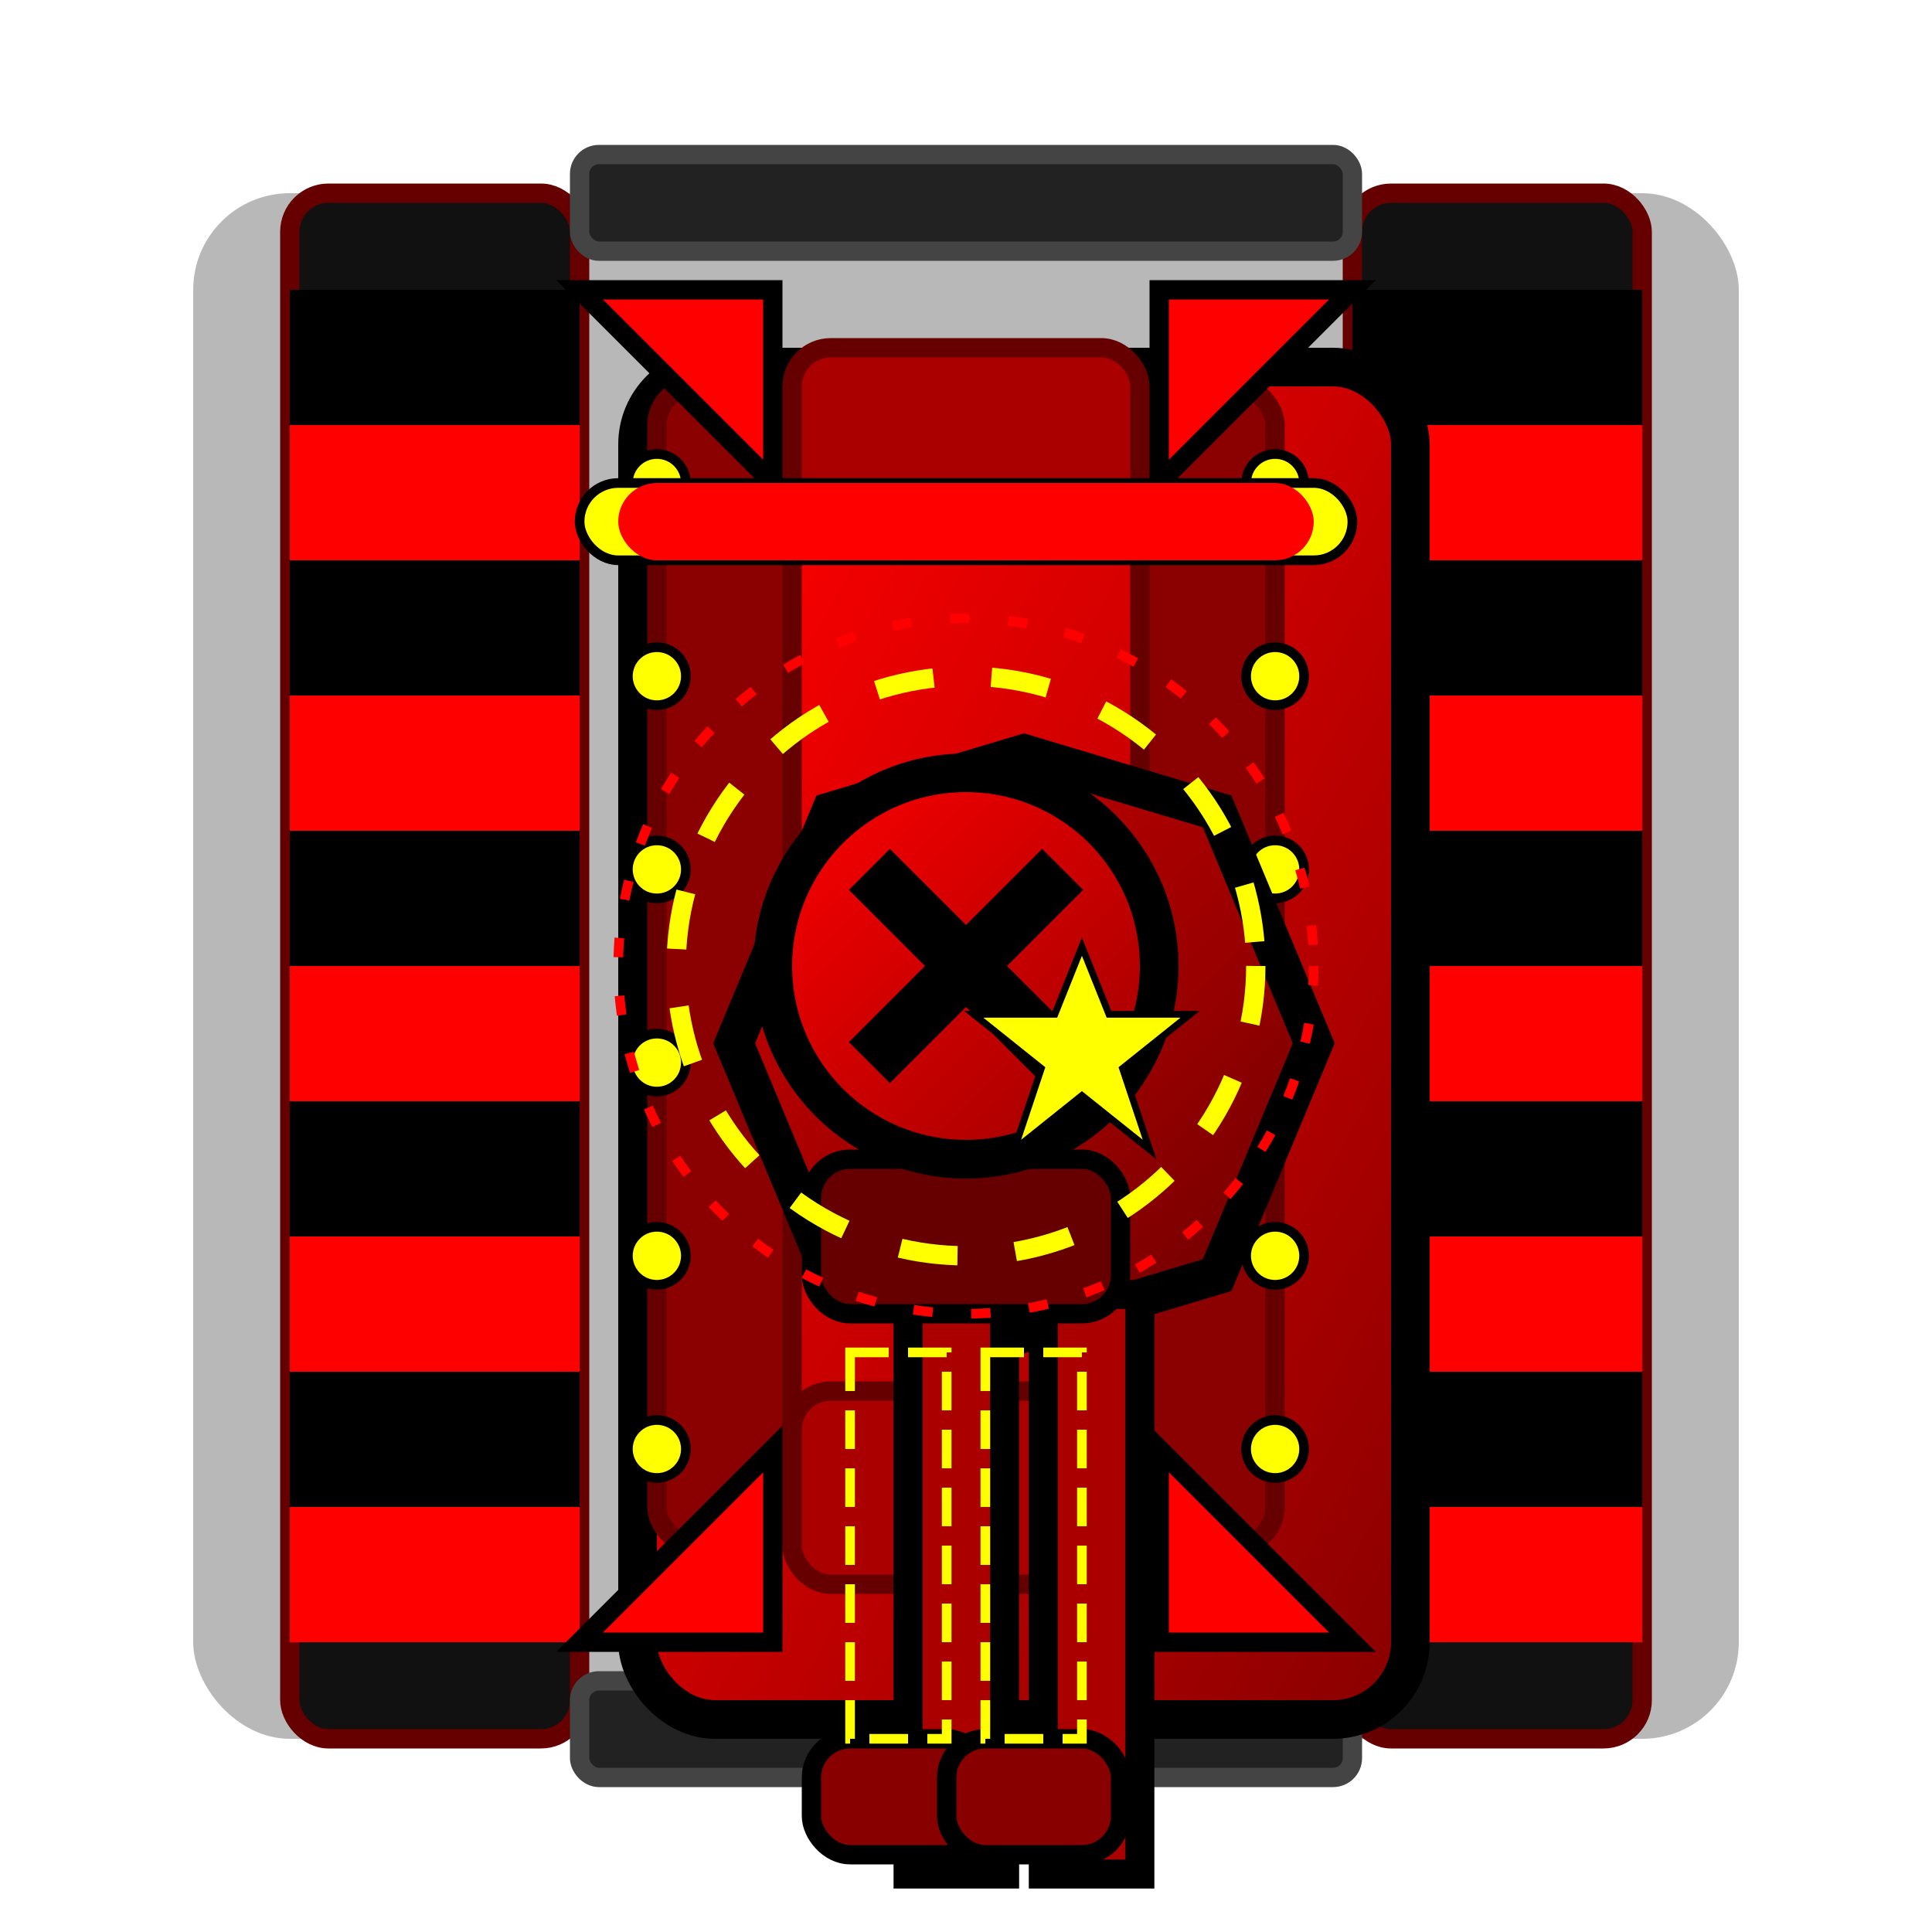 <svg width="100" height="100" viewBox="0 0 100 100" xmlns="http://www.w3.org/2000/svg">
  <filter id="shadow" x="-20%" y="-20%" width="140%" height="140%">
    <!-- 替换feDropShadow为SVG 1.1兼容的滤镜 -->
    <feGaussianBlur in="SourceAlpha" stdDeviation="3"/>
    <feOffset dx="3" dy="4"/>
    <feComponentTransfer>
      <feFuncA type="linear" slope="0.4"/>
    </feComponentTransfer>
    <feMerge>
      <feMergeNode/>
      <feMergeNode in="SourceGraphic"/>
    </feMerge>
  </filter>
  
  <filter id="glow" x="-30%" y="-30%" width="160%" height="160%">
    <feGaussianBlur stdDeviation="2" result="blur" />
    <feFlood flood-color="#FF0000" flood-opacity="0.5" result="color" />
    <feComposite in="color" in2="blur" operator="in" result="glow" />
    <feComposite in="SourceGraphic" in2="glow" operator="over" />
  </filter>
  
  <!-- 强化背景效果 -->
  <rect x="10" y="10" width="80" height="80" rx="5" fill="#111" opacity="0.3" />
  
  <!-- 履带底座 - 金属黑色 - 左右位置 -->
  <rect x="15" y="10" width="15" height="80" rx="2" fill="#111" stroke="#600" stroke-width="1" />
  <rect x="70" y="10" width="15" height="80" rx="2" fill="#111" stroke="#600" stroke-width="1" />
  
  <!-- 履带细节 - 红色与金属 -->
  <g fill="#000">
    <rect x="15" y="15" width="15" height="7" />
    <rect x="15" y="29" width="15" height="7" />
    <rect x="15" y="43" width="15" height="7" />
    <rect x="15" y="57" width="15" height="7" />
    <rect x="15" y="71" width="15" height="7" />
    
    <rect x="70" y="15" width="15" height="7" />
    <rect x="70" y="29" width="15" height="7" />
    <rect x="70" y="43" width="15" height="7" />
    <rect x="70" y="57" width="15" height="7" />
    <rect x="70" y="71" width="15" height="7" />
  </g>
  
  <!-- 红色履带齿轮 -->
  <rect x="15" y="22" width="15" height="7" fill="#F00" />
  <rect x="15" y="36" width="15" height="7" fill="#F00" />
  <rect x="15" y="50" width="15" height="7" fill="#F00" />
  <rect x="15" y="64" width="15" height="7" fill="#F00" />
  <rect x="15" y="78" width="15" height="7" fill="#F00" />
  
  <rect x="70" y="22" width="15" height="7" fill="#F00" />
  <rect x="70" y="36" width="15" height="7" fill="#F00" />
  <rect x="70" y="50" width="15" height="7" fill="#F00" />
  <rect x="70" y="64" width="15" height="7" fill="#F00" />
  <rect x="70" y="78" width="15" height="7" fill="#F00" />
  
  <!-- 履带连接器 - 增强工业感 -->
  <rect x="30" y="8" width="40" height="5" rx="1" fill="#222" stroke="#444" stroke-width="1" />
  <rect x="30" y="87" width="40" height="5" rx="1" fill="#222" stroke="#444" stroke-width="1" />
  
  <!-- 坦克主体 - 更厚重的装甲 -->
  <rect x="30" y="15" width="40" height="70" rx="4" fill="url(#eliteBodyGradient)" stroke="#000" stroke-width="2" filter="url(#shadow)" />
  
  <!-- 精英装甲板 - 多层设计 -->
  <rect x="34" y="20" width="7" height="60" rx="2" fill="#8B0000" stroke="#600" stroke-width="1" />
  <rect x="59" y="20" width="7" height="60" rx="2" fill="#8B0000" stroke="#600" stroke-width="1" />
  
  <!-- 精英装甲加固板 -->
  <rect x="41" y="18" width="18" height="10" rx="2" fill="#A00" stroke="#600" stroke-width="1" />
  <rect x="41" y="72" width="18" height="10" rx="2" fill="#A00" stroke="#600" stroke-width="1" />
  
  <!-- 角落装甲凸起 - 尖锐威慑 -->
  <path d="M30,15 L40,25 L40,15 Z" fill="#F00" stroke="#000" stroke-width="1" />
  <path d="M70,15 L60,25 L60,15 Z" fill="#F00" stroke="#000" stroke-width="1" />
  <path d="M30,85 L40,75 L40,85 Z" fill="#F00" stroke="#000" stroke-width="1" />
  <path d="M70,85 L60,75 L60,85 Z" fill="#F00" stroke="#000" stroke-width="1" />
  
  <!-- 金属铆钉装饰 -->
  <circle cx="34" cy="25" r="1.5" fill="#FF0" stroke="#000" stroke-width="0.5" />
  <circle cx="34" cy="35" r="1.5" fill="#FF0" stroke="#000" stroke-width="0.5" />
  <circle cx="34" cy="45" r="1.5" fill="#FF0" stroke="#000" stroke-width="0.5" />
  <circle cx="34" cy="55" r="1.5" fill="#FF0" stroke="#000" stroke-width="0.5" />
  <circle cx="34" cy="65" r="1.5" fill="#FF0" stroke="#000" stroke-width="0.5" />
  <circle cx="34" cy="75" r="1.5" fill="#FF0" stroke="#000" stroke-width="0.5" />
  
  <circle cx="66" cy="25" r="1.5" fill="#FF0" stroke="#000" stroke-width="0.5" />
  <circle cx="66" cy="35" r="1.5" fill="#FF0" stroke="#000" stroke-width="0.5" />
  <circle cx="66" cy="45" r="1.5" fill="#FF0" stroke="#000" stroke-width="0.5" />
  <circle cx="66" cy="55" r="1.5" fill="#FF0" stroke="#000" stroke-width="0.5" />
  <circle cx="66" cy="65" r="1.5" fill="#FF0" stroke="#000" stroke-width="0.5" />
  <circle cx="66" cy="75" r="1.5" fill="#FF0" stroke="#000" stroke-width="0.5" />
  
  <!-- 高级炮塔底座 - 八边形设计 -->
  <polygon points="50,35 60,38 65,50 60,62 50,65 40,62 35,50 40,38" fill="url(#eliteTurretGradient)" stroke="#000" stroke-width="2" filter="url(#shadow)" />
  
  <!-- 双炮管设计 - 向下方向 -->
  <rect x="44" y="63" width="5" height="30" fill="#A00" stroke="#000" stroke-width="1.5" filter="url(#shadow)" />
  <rect x="51" y="63" width="5" height="30" fill="#A00" stroke="#000" stroke-width="1.5" filter="url(#shadow)" />
  <rect x="42" y="90" width="9" height="6" rx="2" fill="#800" stroke="#000" stroke-width="1" />
  <rect x="49" y="90" width="9" height="6" rx="2" fill="#800" stroke="#000" stroke-width="1" />
  
  <!-- 炮管连接件 -->
  <rect x="42" y="60" width="16" height="8" rx="2" fill="#600" stroke="#000" stroke-width="1" />
  
  <!-- 炮管防热套 -->
  <rect x="44" y="70" width="5" height="20" fill="none" stroke="#FF0" stroke-width="0.5" stroke-dasharray="2,1" />
  <rect x="51" y="70" width="5" height="20" fill="none" stroke="#FF0" stroke-width="0.5" stroke-dasharray="2,1" />
  
  <!-- 精英敌方标识 - 骷髅星标志 -->
  <circle cx="50" cy="50" r="10" fill="url(#eliteBadgeGradient)" stroke="#000" stroke-width="2" filter="url(#glow)" />
  <path d="M45,45 L55,55 M55,45 L45,55" stroke="#000" stroke-width="3" />
  <polygon points="50,40 52,45 58,45 53,49 55,55 50,51 45,55 47,49 42,45 48,45" fill="#FF0" stroke="#000" stroke-width="0.5" transform="scale(0.7) translate(30, 30)" />
  
  <!-- 额外强调 - 高级发光效果 -->
  <circle cx="50" cy="50" r="15" fill="none" stroke="#FF0" stroke-width="1" stroke-dasharray="3,3" />
  <circle cx="50" cy="50" r="18" fill="none" stroke="#F00" stroke-width="0.5" stroke-dasharray="1,2" />
  
  <!-- 精英状态图标 -->
  <rect x="30" y="25" width="40" height="4" rx="2" fill="#FF0" stroke="#000" stroke-width="0.5" />
  <rect x="32" y="25" width="36" height="4" rx="2" fill="#F00" />
  
  <!-- 定义渐变 -->
  <defs>
    <linearGradient id="eliteBodyGradient" x1="0%" y1="0%" x2="100%" y2="100%">
      <stop offset="10%" stop-color="#F00" />
      <stop offset="60%" stop-color="#B00" />
      <stop offset="100%" stop-color="#800" />
    </linearGradient>
    <linearGradient id="eliteTurretGradient" x1="0%" y1="0%" x2="100%" y2="100%">
      <stop offset="0%" stop-color="#C00" />
      <stop offset="60%" stop-color="#900" />
      <stop offset="100%" stop-color="#600" />
    </linearGradient>
    <linearGradient id="eliteBadgeGradient" x1="0%" y1="0%" x2="100%" y2="100%">
      <stop offset="0%" stop-color="#F00" />
      <stop offset="100%" stop-color="#900" />
    </linearGradient>
  </defs>
</svg>